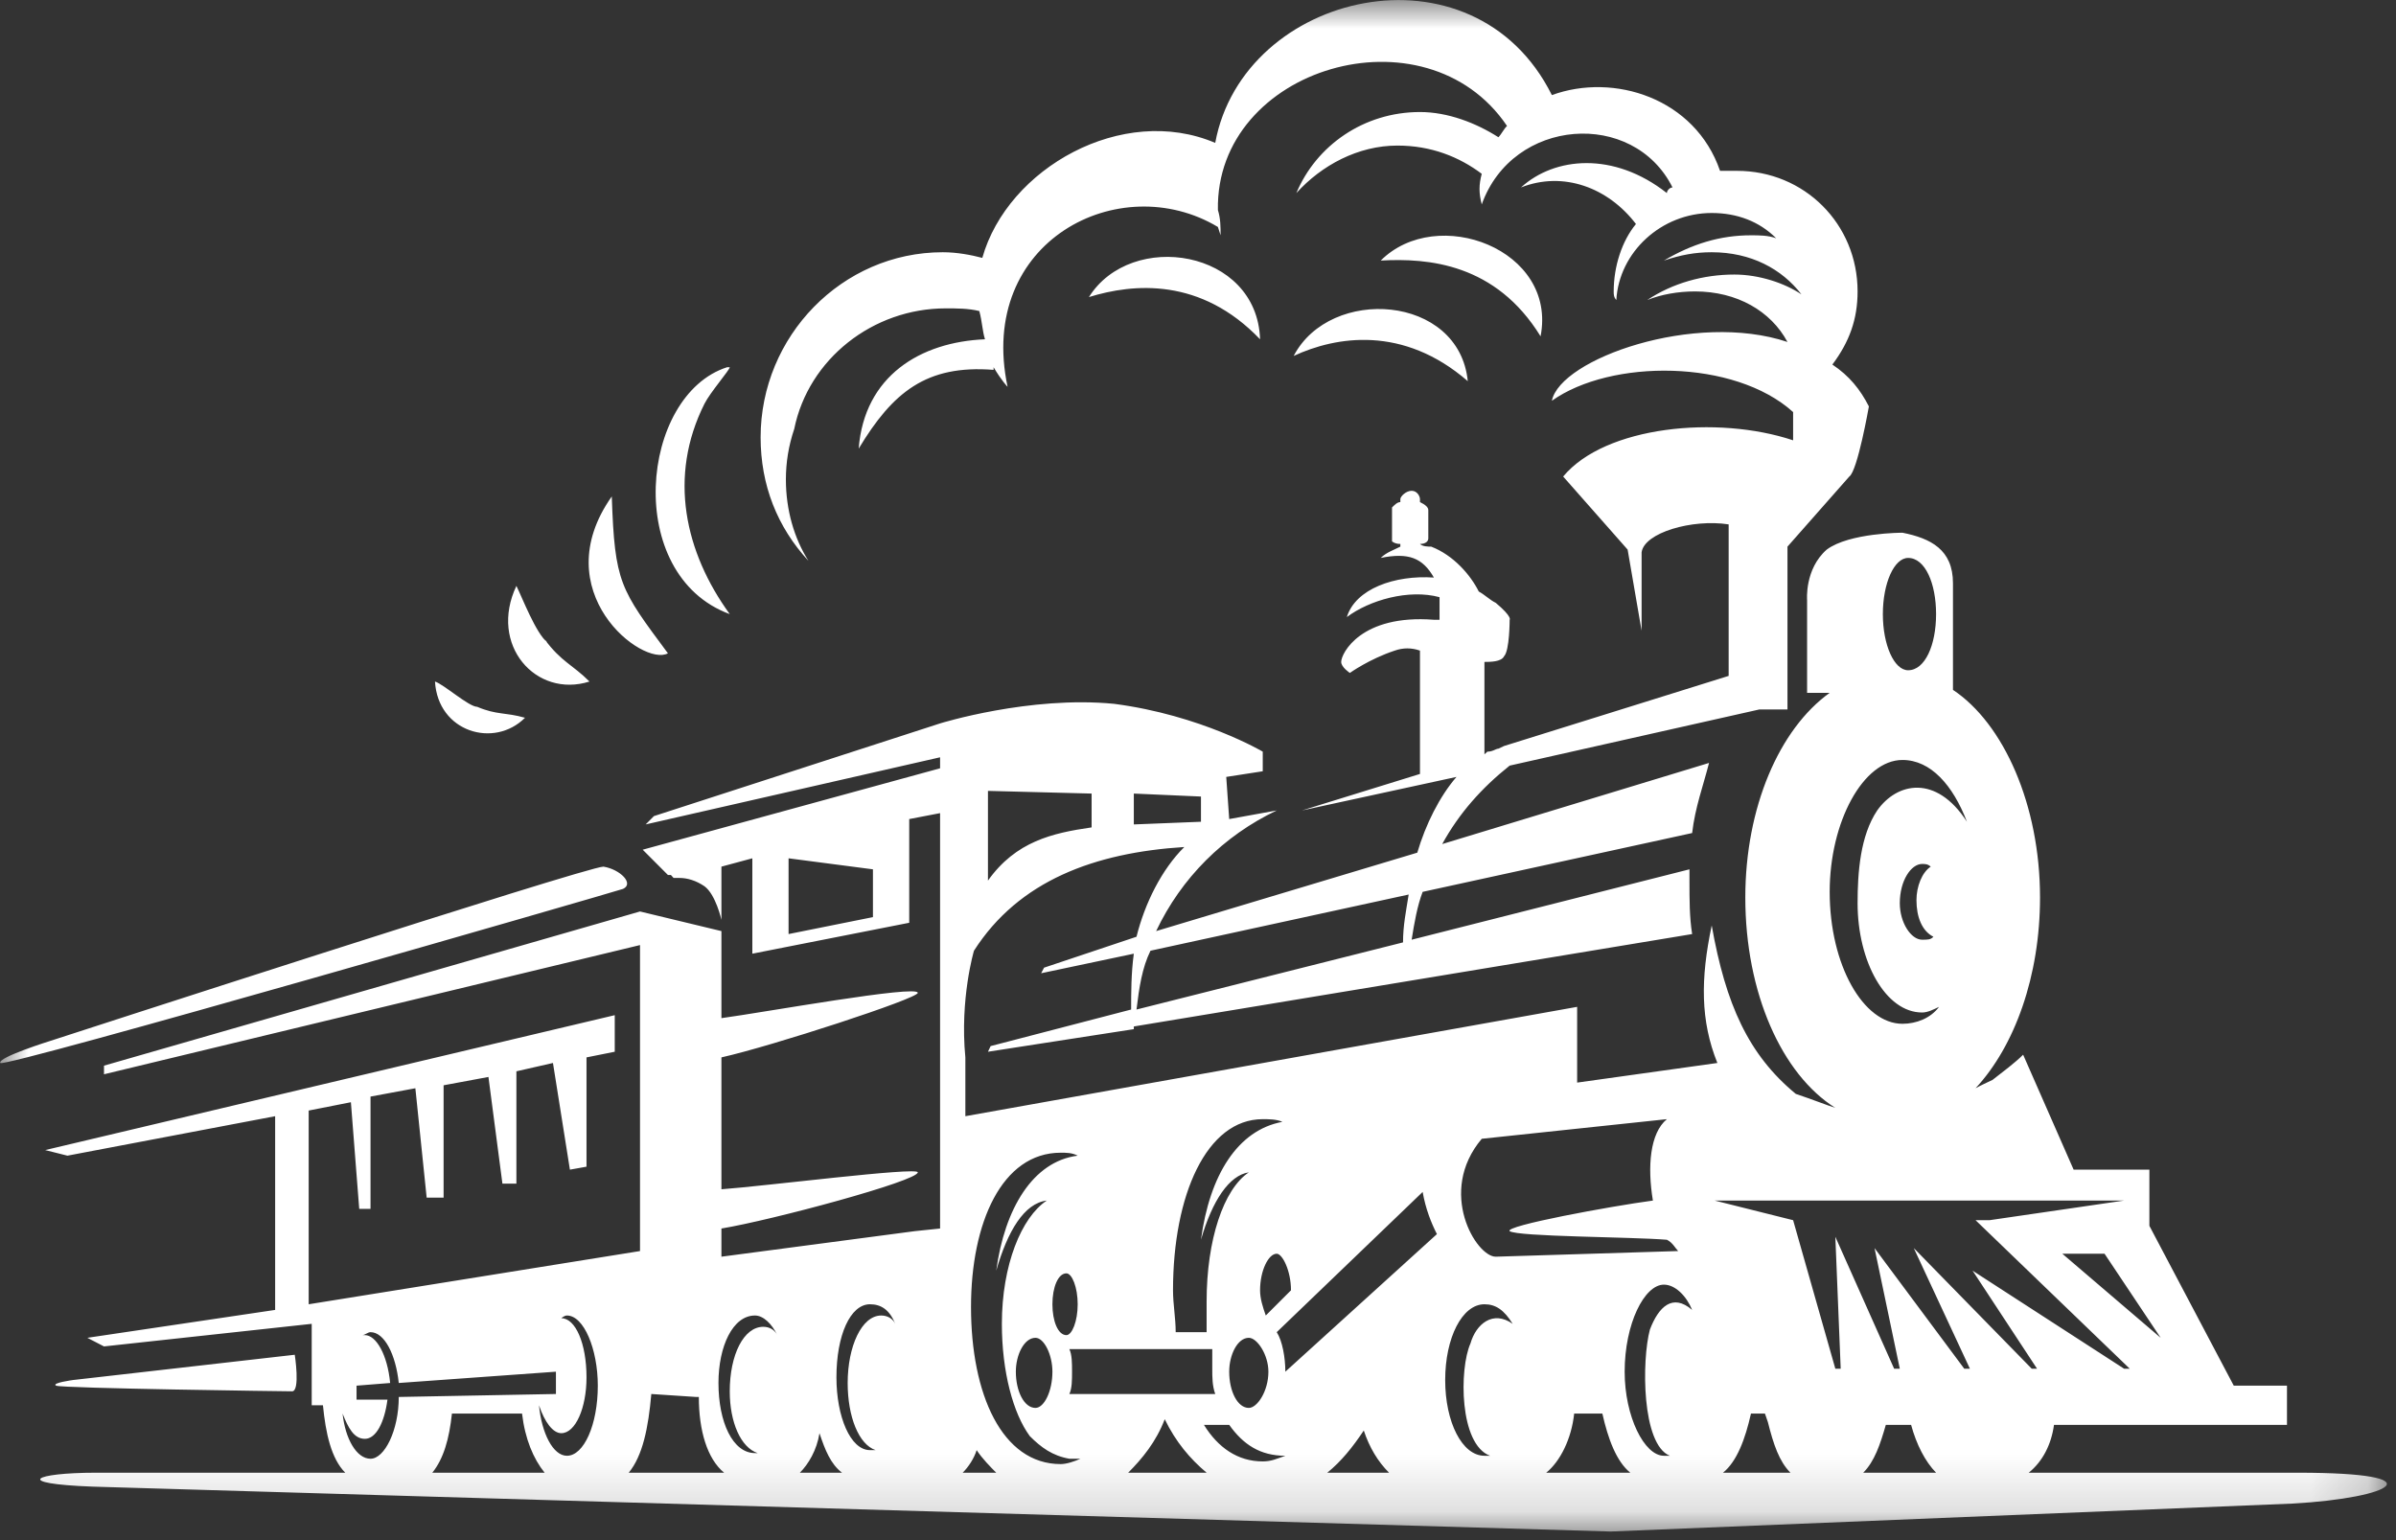 <svg width="42" height="27" viewBox="0 0 42 27" fill="none" xmlns="http://www.w3.org/2000/svg">
<rect x="0" y="0" width="42" height="27" fill="#333333" stroke="none"/>
<mask id="mask0_38_380" style="mask-type:luminance" maskUnits="userSpaceOnUse" x="0" y="0" width="42" height="27">
<path d="M0 0H41.839V26.849H0V0Z" fill="white"/>
</mask>
<g mask="url(#mask0_38_380)">
<path fill-rule="evenodd" clip-rule="evenodd" d="M15.302 16.078V15.24L13.823 15.047V16.375L15.302 16.078ZM17.318 15.438V13.865L19.135 13.912V14.505C18.448 14.604 17.807 14.75 17.318 15.438ZM19.875 13.912V14.453L21.052 14.406V13.964L19.875 13.912ZM24.594 16.521C24.594 16.224 24.646 15.979 24.693 15.682L20.167 16.667C20.021 16.964 19.969 17.307 19.922 17.698L24.594 16.521ZM12.792 10.766C10.922 10.078 11.219 6.927 12.745 6.438C12.745 6.438 12.745 6.438 12.792 6.438C12.792 6.484 12.448 6.88 12.349 7.078C11.708 8.354 12.005 9.682 12.792 10.766ZM10.724 8.703C10.776 10.224 10.87 10.323 11.708 11.453C11.266 11.698 9.547 10.37 10.724 8.703ZM9.052 10.271C9.151 10.469 9.396 11.109 9.594 11.26L9.547 11.208C9.839 11.604 10.037 11.651 10.333 11.948C9.396 12.245 8.562 11.307 9.052 10.271ZM24.203 4.568C25.188 3.583 27.302 4.37 27.005 5.896C26.219 4.62 25.037 4.521 24.203 4.568ZM1.281 24.193L5.167 23.75C5.167 23.75 5.266 24.391 5.12 24.391C5.021 24.391 1.083 24.339 0.984 24.292C0.891 24.245 1.281 24.193 1.281 24.193ZM0.891 18.245C0.891 18.245 10.281 15.193 10.578 15.193C10.87 15.24 11.12 15.49 10.922 15.583C10.776 15.635 0.052 18.734 0.005 18.635C-0.047 18.537 0.891 18.245 0.891 18.245ZM7.625 11.948C7.776 11.995 8.219 12.391 8.365 12.391C8.708 12.537 8.854 12.484 9.203 12.583C8.661 13.125 7.677 12.833 7.625 11.948ZM22.677 6.24C23.318 5.01 25.578 5.161 25.729 6.682C24.594 5.698 23.417 5.896 22.677 6.24ZM19.088 5.208C19.828 4.026 22.037 4.37 22.088 5.948C21.052 4.865 19.875 4.964 19.088 5.208ZM9.938 23.062C10.234 23.062 10.479 23.651 10.479 24.292C10.479 24.979 10.234 25.521 9.938 25.521C9.693 25.521 9.495 25.125 9.448 24.635C9.547 24.932 9.693 25.125 9.839 25.125C10.088 25.125 10.281 24.682 10.281 24.146C10.281 23.552 10.088 23.109 9.839 23.109C9.839 23.109 9.891 23.062 9.938 23.062ZM15.25 22.865C15.448 22.865 15.594 22.964 15.693 23.208C15.646 23.109 15.547 23.062 15.448 23.062C15.104 23.062 14.859 23.604 14.859 24.245C14.859 24.833 15.052 25.323 15.349 25.422C15.302 25.422 15.302 25.422 15.25 25.422C14.906 25.422 14.662 24.833 14.662 24.146C14.662 23.406 14.906 22.865 15.25 22.865ZM13.234 23.062C13.38 23.062 13.531 23.208 13.625 23.406C13.578 23.307 13.479 23.26 13.38 23.26C13.037 23.26 12.792 23.75 12.792 24.391C12.792 24.932 12.984 25.375 13.281 25.474C13.234 25.474 13.234 25.474 13.234 25.474C12.844 25.474 12.594 24.932 12.594 24.245C12.594 23.604 12.844 23.062 13.234 23.062ZM18.151 24.682C18.302 24.682 18.448 24.391 18.448 24.047C18.448 23.75 18.302 23.453 18.151 23.453C17.953 23.453 17.807 23.75 17.807 24.047C17.807 24.391 17.953 24.682 18.151 24.682ZM18.693 23.406C18.792 23.406 18.891 23.162 18.891 22.865C18.891 22.568 18.792 22.323 18.693 22.323C18.547 22.323 18.448 22.568 18.448 22.865C18.448 23.162 18.547 23.406 18.693 23.406ZM18.594 20.208C18.693 20.208 18.792 20.208 18.891 20.26C18.104 20.359 17.609 21.193 17.463 22.276C17.662 21.583 17.953 21.094 18.349 21.047C17.906 21.339 17.562 22.177 17.562 23.208C17.562 24.047 17.76 24.781 18.052 25.177C18.25 25.375 18.448 25.521 18.745 25.573C18.792 25.573 18.891 25.573 18.938 25.573C18.838 25.62 18.693 25.667 18.594 25.667C17.562 25.667 17.021 24.438 17.021 22.912C17.021 21.438 17.562 20.208 18.594 20.208ZM18.745 23.651H21.25C21.25 23.75 21.25 23.901 21.25 23.995C21.25 24.146 21.25 24.292 21.302 24.438H18.745C18.792 24.339 18.792 24.193 18.792 24.047C18.792 23.901 18.792 23.75 18.745 23.651ZM22.38 23.354L24.938 20.896C24.99 21.193 25.088 21.438 25.188 21.635L22.531 24.047C22.531 23.802 22.479 23.505 22.38 23.354ZM22.38 21.979C22.479 21.979 22.63 22.276 22.63 22.62L22.188 23.062C22.135 22.912 22.088 22.766 22.088 22.62C22.088 22.276 22.234 21.979 22.38 21.979ZM21.891 24.682C22.037 24.682 22.234 24.391 22.234 24.047C22.234 23.75 22.037 23.453 21.891 23.453C21.693 23.453 21.547 23.75 21.547 24.047C21.547 24.391 21.693 24.682 21.891 24.682ZM21.052 21.734C21.25 21.047 21.547 20.604 21.891 20.552C21.448 20.849 21.151 21.734 21.151 22.818C21.151 23.01 21.151 23.208 21.151 23.354H20.609C20.609 23.109 20.562 22.865 20.562 22.62C20.562 20.948 21.151 19.62 22.135 19.62C22.234 19.62 22.38 19.62 22.479 19.667C21.693 19.812 21.203 20.604 21.052 21.734ZM21.547 24.979C21.792 25.323 22.088 25.521 22.531 25.521C22.38 25.573 22.287 25.62 22.135 25.62C21.693 25.62 21.349 25.375 21.104 24.979H21.547ZM29.167 22.521C29.365 22.521 29.562 22.719 29.662 22.964C29.318 22.667 29.073 22.912 28.922 23.307C28.776 23.849 28.776 25.323 29.271 25.521C29.219 25.521 29.219 25.521 29.167 25.521C28.823 25.521 28.479 24.833 28.479 24.047C28.479 23.208 28.823 22.521 29.167 22.521ZM25.974 19.964C25.188 20.896 25.875 22.031 26.219 22.031L29.417 21.932C29.365 21.88 29.318 21.781 29.219 21.734C28.578 21.682 26.609 21.682 26.463 21.583C26.365 21.49 28.234 21.146 28.974 21.047C28.875 20.453 28.922 19.865 29.219 19.62L25.974 19.964ZM36.151 21.979L37.875 23.453L36.891 21.979H36.151ZM33.693 15.146C33.745 15.146 33.792 15.146 33.844 15.193C33.693 15.292 33.594 15.537 33.594 15.781C33.594 16.078 33.693 16.323 33.891 16.422C33.844 16.474 33.792 16.474 33.693 16.474C33.5 16.474 33.302 16.177 33.302 15.833C33.302 15.438 33.5 15.146 33.693 15.146ZM33.349 13.323C33.844 13.323 34.234 13.766 34.479 14.406C33.938 13.568 33.25 13.719 32.906 14.208C32.609 14.651 32.562 15.292 32.562 15.833C32.562 16.865 33.057 17.75 33.693 17.75C33.792 17.75 33.891 17.698 33.99 17.651C33.844 17.849 33.594 17.948 33.349 17.948C32.661 17.948 32.073 16.917 32.073 15.635C32.073 14.406 32.661 13.323 33.349 13.323ZM30.057 21.047H37.234L34.875 21.391H34.63L37.333 23.995H37.234L34.578 22.276L35.708 23.995H35.615L33.547 21.88L34.531 23.995H34.432L32.859 21.88L33.302 23.995H33.203L32.172 21.682L32.266 23.995H32.172L31.432 21.391L30.057 21.047ZM26.021 22.865C26.219 22.865 26.365 22.964 26.516 23.208C26.172 22.964 25.875 23.208 25.776 23.552C25.578 23.995 25.578 25.323 26.12 25.521C26.073 25.521 26.073 25.521 26.021 25.521C25.63 25.521 25.333 24.932 25.333 24.193C25.333 23.453 25.63 22.865 26.021 22.865ZM6.495 23.354C6.74 23.354 6.938 23.75 6.99 24.245L9.745 24.047V24.438L6.99 24.49C6.99 25.078 6.74 25.573 6.495 25.573C6.25 25.573 6.052 25.224 6.005 24.781C6.104 25.031 6.203 25.224 6.396 25.224C6.594 25.224 6.74 24.932 6.792 24.537H6.25V24.292L6.839 24.245C6.792 23.75 6.594 23.406 6.396 23.406H6.349C6.396 23.406 6.448 23.354 6.495 23.354ZM32.661 25.818H33.938C33.745 25.62 33.594 25.323 33.5 24.979H33.057C32.958 25.323 32.859 25.62 32.661 25.818ZM30.203 25.818H31.385C31.188 25.62 31.088 25.323 30.99 24.932L30.938 24.781H30.693C30.594 25.224 30.448 25.62 30.203 25.818ZM27.104 25.818H28.578C28.333 25.62 28.188 25.224 28.088 24.781H27.594C27.547 25.224 27.349 25.62 27.104 25.818ZM23.266 25.818H24.349C24.151 25.62 24.005 25.375 23.906 25.078C23.708 25.375 23.51 25.62 23.266 25.818ZM19.776 25.818H21.151C20.859 25.573 20.609 25.276 20.417 24.88C20.266 25.276 20.021 25.573 19.776 25.818ZM16.875 25.818H17.463C17.365 25.719 17.219 25.573 17.12 25.422C17.073 25.573 16.974 25.719 16.875 25.818ZM14.021 25.818H14.76C14.562 25.667 14.463 25.422 14.365 25.125C14.318 25.422 14.172 25.667 14.021 25.818ZM11.021 25.818H12.693C12.396 25.573 12.25 25.078 12.25 24.49H12.203L11.417 24.438C11.365 25.031 11.266 25.521 11.021 25.818ZM7.578 25.818H9.547C9.349 25.573 9.203 25.224 9.151 24.781H7.922C7.875 25.224 7.776 25.573 7.578 25.818ZM1.677 25.818H6.052C5.807 25.573 5.708 25.125 5.661 24.635H5.464V23.208L1.823 23.604L1.531 23.453L4.823 22.964V19.568L1.182 20.26L0.792 20.162L10.776 17.797V18.438L10.281 18.537V20.453L9.99 20.505L9.693 18.635L9.052 18.781V20.75H8.807L8.562 18.88L7.776 19.026V20.995H7.479L7.281 19.078L6.495 19.224V21.193H6.297L6.151 19.323L5.411 19.469V22.865L11.219 21.932V16.568L1.823 18.833V18.682L11.219 15.979L12.646 16.323V17.849C13.38 17.75 16.088 17.26 16.088 17.406C16.088 17.505 13.531 18.339 12.646 18.537V20.849C13.38 20.797 16.088 20.453 16.088 20.552C16.088 20.703 13.531 21.391 12.646 21.537V22.031L16.037 21.583L16.479 21.537V14.255L15.938 14.359V16.177L13.188 16.719V15.047L12.646 15.193V16.125C12.646 16.125 12.547 15.682 12.349 15.537C12.203 15.438 12.052 15.391 11.906 15.391H11.807L11.76 15.339H11.708L11.266 14.896L16.479 13.469V13.276L11.318 14.453L11.463 14.307L16.479 12.682C16.479 12.682 18.052 12.193 19.531 12.339C21.052 12.537 22.135 13.177 22.135 13.177V13.521L21.495 13.62L21.547 14.359L22.38 14.208C21.448 14.651 20.708 15.391 20.266 16.323L24.844 14.948C24.99 14.453 25.234 13.964 25.531 13.62L22.823 14.208L24.891 13.568V11.406C24.745 11.354 24.594 11.354 24.448 11.406C24.005 11.552 23.662 11.797 23.662 11.797C23.662 11.797 23.51 11.698 23.51 11.604C23.51 11.453 23.859 10.766 25.135 10.865H25.234V10.469C24.693 10.323 24.005 10.521 23.609 10.818C23.76 10.323 24.448 10.078 25.135 10.125C24.938 9.781 24.693 9.682 24.203 9.781C24.302 9.682 24.448 9.635 24.547 9.583V9.536C24.448 9.536 24.401 9.49 24.401 9.49V8.896C24.448 8.849 24.495 8.802 24.547 8.802V8.75C24.547 8.703 24.646 8.604 24.745 8.604C24.844 8.604 24.891 8.703 24.891 8.75V8.802C24.99 8.849 25.037 8.896 25.037 8.943V9.438C25.037 9.49 24.99 9.536 24.891 9.536C24.938 9.583 25.037 9.583 25.088 9.583C25.479 9.734 25.776 10.078 25.922 10.37C26.021 10.422 26.12 10.521 26.219 10.568C26.516 10.818 26.463 10.865 26.463 10.865C26.463 10.865 26.463 11.406 26.365 11.505C26.318 11.604 26.12 11.604 26.021 11.604V13.224L26.073 13.177C26.172 13.177 26.219 13.125 26.266 13.125L26.365 13.078L30.302 11.849V9.193C29.662 9.094 28.823 9.339 28.776 9.682V11.057L28.531 9.635L27.401 8.354C28.135 7.469 30.104 7.276 31.432 7.719V7.224C30.401 6.292 28.234 6.292 27.203 7.026C27.349 6.292 29.713 5.453 31.333 5.995C31.042 5.453 30.448 5.109 29.713 5.109C29.417 5.109 29.12 5.161 28.875 5.26C29.318 4.964 29.859 4.813 30.401 4.813C30.838 4.813 31.287 4.964 31.578 5.161C31.234 4.714 30.693 4.422 30.005 4.422C29.713 4.422 29.463 4.469 29.167 4.568C29.662 4.276 30.151 4.125 30.693 4.125C30.838 4.125 30.99 4.125 31.135 4.177C30.838 3.88 30.448 3.734 30.005 3.734C29.12 3.734 28.38 4.422 28.333 5.26C28.287 5.208 28.287 5.161 28.287 5.109C28.287 4.667 28.432 4.224 28.677 3.927C28.188 3.286 27.401 2.995 26.662 3.286C27.25 2.75 28.287 2.651 29.219 3.385C29.219 3.339 29.271 3.286 29.318 3.286C28.63 1.911 26.516 2.063 25.974 3.583C25.922 3.385 25.922 3.24 25.974 3.047C25.578 2.75 25.088 2.552 24.495 2.552C23.807 2.552 23.167 2.896 22.724 3.385C23.073 2.552 23.906 1.964 24.891 1.964C25.38 1.964 25.875 2.156 26.266 2.406C26.318 2.354 26.365 2.255 26.417 2.208C24.99 0.094 21.302 1.177 21.349 3.682C21.396 3.833 21.396 3.979 21.396 4.125L21.349 3.979C19.63 2.948 17.12 4.224 17.662 6.781C17.662 6.781 17.562 6.682 17.417 6.438V6.484C16.234 6.391 15.646 6.88 15.052 7.865C15.151 6.589 16.135 5.995 17.266 5.948C17.219 5.797 17.219 5.651 17.167 5.453C16.974 5.406 16.776 5.406 16.578 5.406C15.302 5.406 14.172 6.292 13.922 7.521C13.823 7.813 13.776 8.109 13.776 8.406C13.776 8.943 13.922 9.438 14.172 9.833C13.625 9.24 13.333 8.505 13.333 7.667C13.333 5.896 14.76 4.422 16.526 4.422C16.776 4.422 17.021 4.469 17.219 4.521C17.662 2.948 19.677 1.813 21.302 2.505C21.792 -0.156 25.828 -1.089 27.203 1.667C28.287 1.271 29.713 1.719 30.151 2.995C30.25 2.995 30.349 2.995 30.448 2.995C31.63 2.995 32.562 3.927 32.562 5.109C32.562 5.599 32.417 5.995 32.12 6.391C32.417 6.589 32.609 6.828 32.76 7.125C32.76 7.125 32.562 8.255 32.417 8.354L31.333 9.583C31.333 9.635 31.333 9.682 31.333 9.734V12.438H30.838L26.463 13.422C25.974 13.812 25.578 14.255 25.281 14.797L29.958 13.375C29.859 13.766 29.713 14.156 29.662 14.604L24.938 15.635C24.844 15.88 24.792 16.177 24.745 16.474L29.615 15.24C29.615 15.292 29.615 15.391 29.615 15.438C29.615 15.781 29.615 16.078 29.662 16.375L19.875 17.995V18.042L17.318 18.438L17.365 18.339L19.828 17.698C19.828 17.406 19.828 17.062 19.875 16.719L18.25 17.062L18.302 16.964L19.922 16.422C20.068 15.833 20.365 15.24 20.76 14.849C19.188 14.948 17.859 15.438 17.073 16.667C17.073 16.667 16.823 17.505 16.922 18.537C16.922 19.078 16.922 19.375 16.922 19.568L27.646 17.651V18.979L30.104 18.635C29.807 17.896 29.807 17.162 30.005 16.224C30.25 17.604 30.646 18.49 31.479 19.177C31.776 19.276 32.021 19.375 32.172 19.422C31.234 18.833 30.594 17.406 30.594 15.734C30.594 14.156 31.188 12.781 32.073 12.146H31.677V10.521C31.677 10.521 31.63 9.979 32.021 9.635C32.417 9.339 33.349 9.339 33.349 9.339C33.844 9.438 34.234 9.635 34.234 10.224V12.094C35.12 12.682 35.76 14.109 35.76 15.734C35.76 17.109 35.318 18.339 34.63 19.078C34.724 19.026 34.828 18.979 34.927 18.932C35.12 18.781 35.318 18.635 35.464 18.49L36.349 20.505H37.677V21.49L39.156 24.292H40.089V24.979H36.005C35.958 25.323 35.807 25.62 35.562 25.818H40.286C42.745 25.818 41.958 26.26 40.188 26.359L28.234 26.849L1.625 26.062C0.203 26.01 0.594 25.818 1.677 25.818ZM33.448 9.781C33.745 9.781 33.938 10.224 33.938 10.766C33.938 11.307 33.745 11.75 33.448 11.75C33.203 11.75 33.005 11.307 33.005 10.766C33.005 10.224 33.203 9.781 33.448 9.781Z" fill="white"/>
</g>
</svg>
